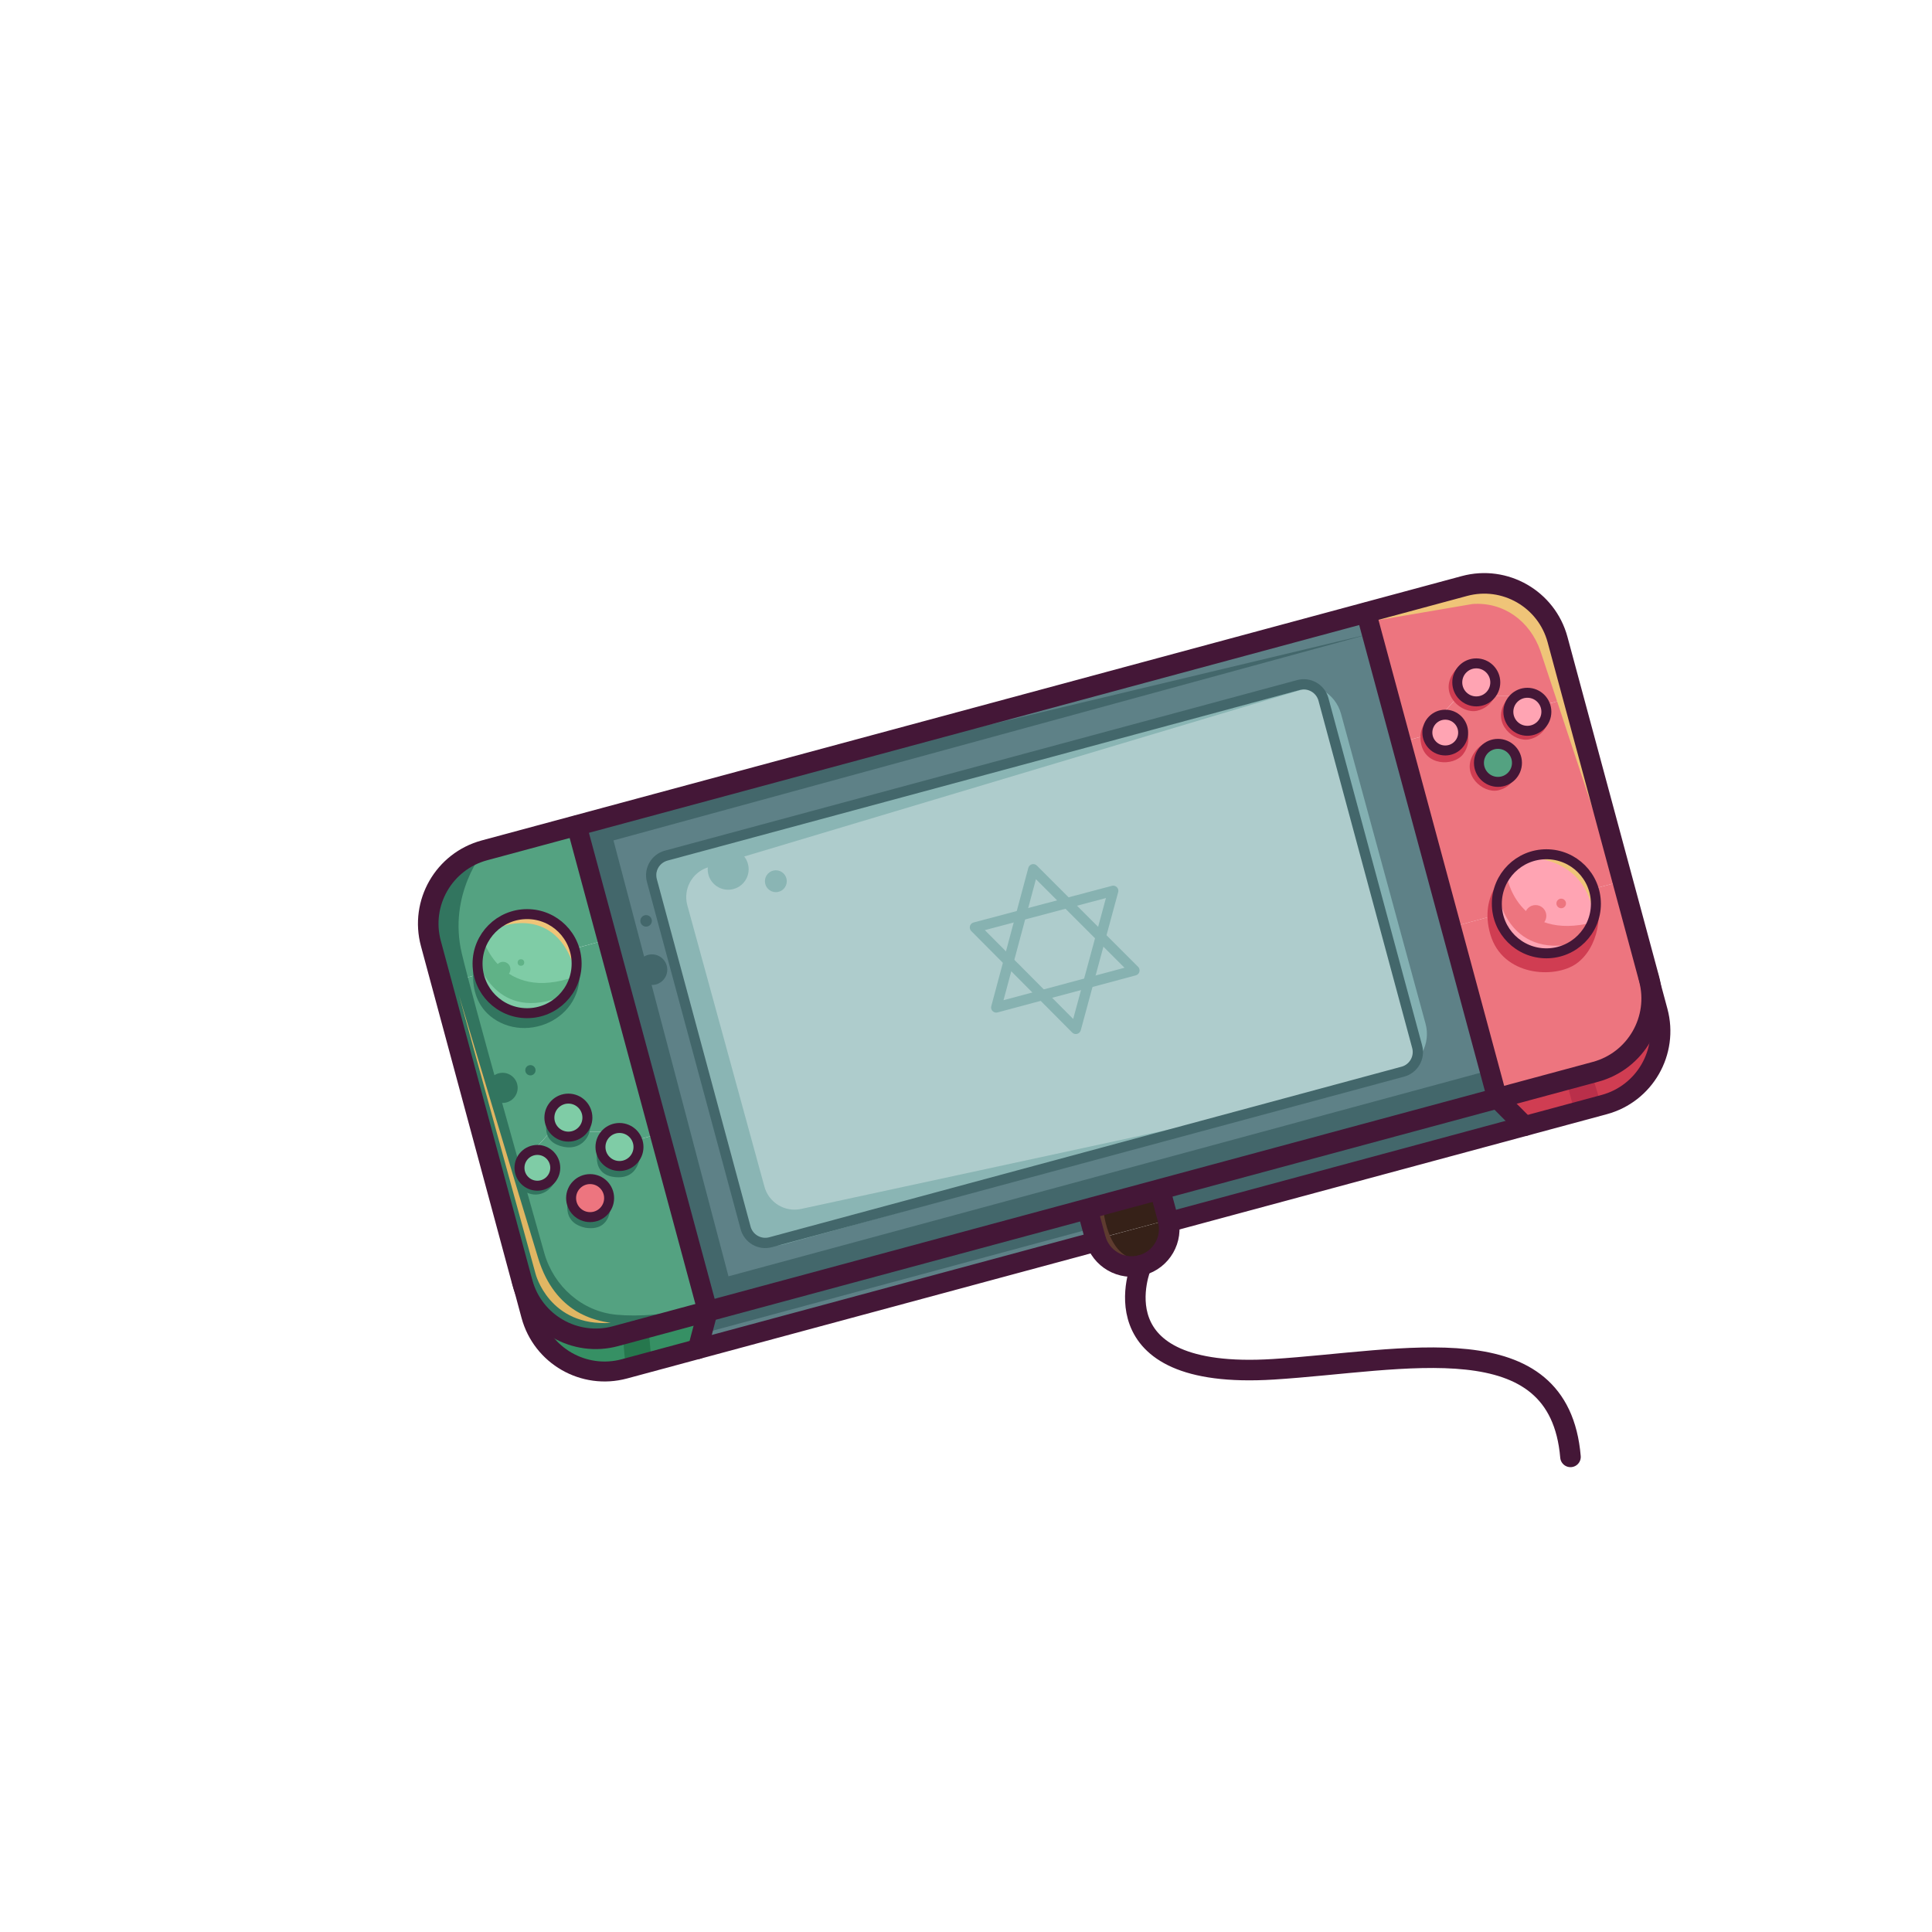 <svg xml:space="preserve" style="enable-background:new 0 0 500 500;" viewBox="0 0 500 500" y="0px" x="0px" xmlns:xlink="http://www.w3.org/1999/xlink" xmlns="http://www.w3.org/2000/svg" id="图层_1" version="1.1">
<style type="text/css">
	.st0{fill:#D03D52;}
	.st1{fill:#ED757F;}
	.st2{fill:#FFA4B3;}
	.st3{fill:#43676B;}
	.st4{fill:#54A281;}
	.st5{fill:#5E8187;}
	.st6{fill:#AECCCC;}
	.st7{fill:#362118;}
	.st8{fill:#369064;}
	.st9{fill:#7FCCA6;}
	.st10{fill:#8AB5B4;}
	.st11{fill:#32755F;}
	.st12{fill:#EFC478;}
	.st13{fill:#60B287;}
	.st14{fill:#E0B663;}
	.st15{fill:#26774D;}
	.st16{fill:#BA2F4A;}
	.st17{fill:#5E3B2F;}
	.st18{fill:#83B0B2;}
	.st19{fill:none;stroke:#87B2B1;stroke-width:2.66;stroke-linecap:round;stroke-linejoin:round;stroke-miterlimit:10;}
	.st20{fill:none;stroke:#441737;stroke-width:5.32;stroke-linecap:round;stroke-linejoin:round;stroke-miterlimit:10;}
	.st21{fill:none;stroke:#441737;stroke-width:5.162;stroke-linecap:round;stroke-linejoin:round;stroke-miterlimit:10;}
	.st22{fill:none;stroke:#43676B;stroke-width:2.66;stroke-miterlimit:10;}
	.st23{fill:none;stroke:#441737;stroke-width:2.581;stroke-linecap:round;stroke-linejoin:round;stroke-miterlimit:10;}
</style>
<g id="XMLID_42_">
	<g>
		<path d="M428.55,261.23c2.87,10.53-3.35,21.33-13.88,24.15l-20.53,5.53l-7.13-7.13l25.43-6.86
			c10.48-2.82,16.7-13.57,13.88-24.05L428.55,261.23z" class="st0"></path>
		<path d="M426.32,252.88c2.39,10.32-3.78,20.75-14.04,23.51l-25.43,6.86l-11.65-43.2l12.18-3.3
			c1.81,6.86,8.83,10.91,15.69,9.04c6.81-1.86,10.91-8.88,9.04-15.69l7.55-2.02l6.49,24.15
			C426.21,252.45,426.26,252.66,426.32,252.88z" class="st1"></path>
		<path d="M419.67,228.09l-7.55,2.02c-1.86-6.86-8.88-10.91-15.75-9.04c-6.81,1.81-10.85,8.88-8.99,15.69l-12.18,3.3
			l-12.87-47.93l6.76-1.81c0.69,2.45,3.19,3.94,5.69,3.25c2.45-0.64,3.94-3.19,3.25-5.64c-0.53-2.07-2.45-3.46-4.47-3.46l4.47-4.95
			c1.22,1.28,3.03,1.86,4.84,1.33c0.53-0.16,1.06-0.37,1.49-0.69h7.08c-1.28,1.22-1.86,3.03-1.38,4.84c0.74,2.66,3.46,4.2,6.06,3.46
			c2.61-0.69,4.15-3.4,3.46-6.01l7.23-1.97L419.67,228.09z M388.49,201.7c2.61-0.69,4.15-3.4,3.46-6.01
			c-0.69-2.66-3.4-4.2-6.01-3.51c-2.66,0.74-4.2,3.4-3.46,6.06C383.17,200.85,385.89,202.39,388.49,201.7z" class="st1"></path>
		<path d="M412.11,230.11c1.86,6.81-2.23,13.83-9.04,15.69c-6.86,1.86-13.88-2.18-15.69-9.04
			c-1.86-6.81,2.18-13.88,8.99-15.69C403.23,219.2,410.25,223.24,412.11,230.11z" class="st2"></path>
		<path d="M402.64,165.05l4.15,15.43l-7.23,1.97c-0.69-2.61-3.4-4.15-6.01-3.46c-0.85,0.21-1.54,0.64-2.13,1.17h-7.08
			c1.7-1.12,2.55-3.25,1.97-5.32c-0.69-2.61-3.4-4.15-6.01-3.46c-2.61,0.69-4.15,3.4-3.46,6.01c0.21,0.8,0.64,1.54,1.17,2.13
			l-4.47,4.95c-0.37,0-0.8,0.05-1.17,0.16c-2.5,0.69-3.94,3.25-3.3,5.69l-6.76,1.81l-9.2-34.1l25.43-6.86
			C389.03,148.34,399.77,154.57,402.64,165.05z" class="st1"></path>
		<path d="M399.56,182.44c0.69,2.61-0.85,5.32-3.46,6.01c-2.61,0.74-5.32-0.8-6.06-3.46c-0.48-1.81,0.11-3.62,1.38-4.84
			c0.59-0.53,1.28-0.96,2.13-1.17C396.15,178.29,398.87,179.84,399.56,182.44z" class="st2"></path>
		<path d="M394.13,290.91l-92.19,24.9c-0.05-0.27-0.11-0.48-0.16-0.74l-1.81-7.82L387,283.78L394.13,290.91z" class="st3"></path>
		<path d="M391.95,195.69c0.69,2.61-0.85,5.32-3.46,6.01c-2.61,0.69-5.32-0.85-6.01-3.46c-0.74-2.66,0.8-5.32,3.46-6.06
			C388.55,191.49,391.26,193.03,391.95,195.69z" class="st4"></path>
		<path d="M375.19,240.06l11.65,43.2l-204.33,55.11l-12.08-44.9l-13.51-50.22l-8.14-30.11l204.33-55.11l9.2,34.1
			L375.19,240.06z M362.59,276.87c2.82-0.74,4.47-3.62,3.72-6.44l-24.26-89.9c-0.74-2.82-3.67-4.47-6.49-3.72l-163.58,44.15
			c-2.82,0.74-4.47,3.67-3.72,6.44l24.26,89.9c0.74,2.82,3.62,4.47,6.44,3.72L362.59,276.87z" class="st5"></path>
		<path d="M386.31,174.84c0.59,2.07-0.27,4.2-1.97,5.32c-0.43,0.32-0.96,0.53-1.49,0.69c-1.81,0.53-3.62-0.05-4.84-1.33
			c-0.53-0.59-0.96-1.33-1.17-2.13c-0.69-2.61,0.85-5.32,3.46-6.01C382.91,170.69,385.62,172.23,386.31,174.84z" class="st2"></path>
		<path d="M378.01,187.92c0.69,2.45-0.8,5-3.25,5.64c-2.5,0.69-5-0.8-5.69-3.25c-0.64-2.45,0.8-5,3.3-5.69
			c0.37-0.11,0.8-0.16,1.17-0.16C375.57,184.46,377.48,185.85,378.01,187.92z" class="st2"></path>
		<path d="M366.31,270.43c0.74,2.82-0.9,5.69-3.72,6.44l-163.64,44.15c-2.82,0.74-5.69-0.9-6.44-3.72l-24.26-89.9
			c-0.74-2.77,0.9-5.69,3.72-6.44l163.58-44.15c2.82-0.74,5.75,0.9,6.49,3.72L366.31,270.43z" class="st6"></path>
		<path d="M301.94,315.81c0.11,0.59,0.16,1.17,0.16,1.76c0,4.31-2.82,8.19-7.18,9.42c-4.89,1.33-10-1.44-11.65-6.17
			L301.94,315.81z" class="st7"></path>
		<path d="M301.78,315.06c0.05,0.27,0.11,0.48,0.16,0.74l-18.67,5c-0.11-0.21-0.21-0.43-0.27-0.69l-2.34-7.66
			l19.31-5.21L301.78,315.06z" class="st7"></path>
		<path d="M283,320.12c0.05,0.27,0.16,0.48,0.27,0.69l-103.15,27.88l2.55-9.79l97.99-26.44L283,320.12z" class="st3"></path>
		<path d="M182.67,338.9l-2.55,9.79l-18.99,5.11c-10.48,2.82-21.28-3.4-24.15-13.88l-2.23-8.46
			c0.11,0.37,0.21,0.74,0.32,1.06c3.25,9.84,13.67,15.53,23.78,12.82L182.67,338.9z" class="st8"></path>
		<path d="M170.44,293.47l12.08,44.9l-23.78,6.44c-10,2.66-20.22-2.77-23.67-12.29c-0.11-0.32-0.21-0.69-0.32-1.06
			c-0.05-0.16-0.11-0.37-0.16-0.53l-7.08-26.17l6.65-1.81c0.64,2.5,3.19,3.94,5.64,3.3c2.5-0.69,3.94-3.19,3.3-5.69
			c-0.59-2.02-2.45-3.4-4.47-3.4l4.47-4.95c1.17,1.22,3.03,1.81,4.84,1.33c0.53-0.16,1.06-0.37,1.49-0.69h7.02
			c-1.22,1.17-1.86,3.03-1.33,4.84c0.69,2.61,3.4,4.15,6.01,3.46c2.61-0.74,4.2-3.4,3.46-6.06L170.44,293.47z M153.52,314.32
			c2.61-0.69,4.2-3.4,3.46-6.01c-0.69-2.61-3.4-4.15-6.01-3.46c-2.61,0.69-4.15,3.4-3.46,6.01
			C148.2,313.47,150.91,315.06,153.52,314.32z" class="st4"></path>
		<path d="M156.93,243.25l13.51,50.22l-5.85,1.6c-0.69-2.61-3.4-4.15-6.01-3.46c-0.8,0.27-1.54,0.64-2.13,1.22h-7.02
			c1.65-1.12,2.5-3.25,1.97-5.32c-0.74-2.66-3.4-4.2-6.06-3.51c-2.61,0.74-4.15,3.4-3.46,6.06c0.27,0.8,0.69,1.54,1.22,2.13
			l-4.47,4.95c-0.43,0-0.8,0.05-1.22,0.16c-2.5,0.64-3.94,3.19-3.25,5.64l-6.65,1.81l-13.46-49.95l9.52-2.55
			c1.86,6.86,8.88,10.91,15.69,9.04c6.86-1.81,10.91-8.88,9.04-15.69L156.93,243.25z" class="st4"></path>
		<path d="M164.59,295.06c0.74,2.66-0.85,5.32-3.46,6.06c-2.61,0.69-5.32-0.85-6.01-3.46
			c-0.53-1.81,0.11-3.67,1.33-4.84c0.59-0.59,1.33-0.96,2.13-1.22C161.18,290.91,163.89,292.45,164.59,295.06z" class="st9"></path>
		<path d="M156.98,308.31c0.74,2.61-0.85,5.32-3.46,6.01c-2.61,0.74-5.32-0.85-6.01-3.46
			c-0.69-2.61,0.85-5.32,3.46-6.01C153.57,304.16,156.29,305.7,156.98,308.31z" class="st1"></path>
		<path d="M156.93,243.25l-8.62,2.34c-1.81-6.86-8.88-10.91-15.69-9.04c-6.86,1.86-10.91,8.88-9.04,15.69l-9.52,2.55
			l-3.03-11.12c-2.82-10.48,3.4-21.23,13.88-24.1l23.89-6.44L156.93,243.25z" class="st4"></path>
		<path d="M151.39,287.51c0.53,2.07-0.32,4.2-1.97,5.32c-0.43,0.32-0.96,0.53-1.49,0.69c-1.81,0.48-3.67-0.11-4.84-1.33
			c-0.53-0.59-0.96-1.33-1.22-2.13c-0.69-2.66,0.85-5.32,3.46-6.06C147.99,283.3,150.65,284.85,151.39,287.51z" class="st9"></path>
		<path d="M148.31,245.59c1.86,6.81-2.18,13.88-9.04,15.69c-6.81,1.86-13.83-2.18-15.69-9.04
			c-1.86-6.81,2.18-13.83,9.04-15.69C139.42,234.68,146.5,238.73,148.31,245.59z" class="st9"></path>
		<path d="M143.09,300.54c0.64,2.5-0.8,5-3.3,5.69c-2.45,0.64-5-0.8-5.64-3.3c-0.69-2.45,0.74-5,3.25-5.64
			c0.43-0.11,0.8-0.16,1.22-0.16C140.65,297.14,142.51,298.52,143.09,300.54z" class="st9"></path>
	</g>
</g>
<polygon points="354.7,164 158.77,217.5 188.53,330.31 386.51,276.71 388.61,284.52 184.28,339.63 148.76,213.16" class="st3"></polygon>
<circle r="3.96" cy="250.95" cx="168.73" class="st3"></circle>
<circle r="1.49" cy="238.32" cx="167.21" class="st3"></circle>
<path d="M339.93,177.58l-156.78,46.91c-4.06,1.33-6.37,5.59-5.29,9.72l19.95,72.81c1.1,4.19,5.29,6.77,9.52,5.85
	l131.02-28.29l-135.51,37.45c-4.29,1.19-8.73-1.37-9.85-5.68l-23.05-88.29c-0.66-2.54,0.85-5.13,3.38-5.81L339.93,177.58z" class="st10"></path>
<circle r="5.3" cy="224.96" cx="188.45" class="st10"></circle>
<circle r="2.83" cy="228.06" cx="200.79" class="st10"></circle>
<path d="M123.59,245.52c0,0-4.45,12.01,4.06,18.03c9.9,7,26.03-1.42,21.58-16.05c-0.15,3.77-2.06,19.41-18.52,13.1
	C125.87,258.58,123.07,255.51,123.59,245.52z" class="st11"></path>
<path d="M129.72,239.81c0,0,14.16-5.65,19.05,11.14C149.81,245.87,143.31,229.76,129.72,239.81z" class="st12"></path>
<path d="M124.81,242.57c0,0,4.6,17.13,24.06,10.16c-2.41,5.84-7.98,12.66-18.59,7.68
	C119.67,255.43,124.81,242.57,124.81,242.57z" class="st13"></path>
<circle r="1.91" cy="250.83" cx="130.19" class="st13"></circle>
<circle r="0.85" cy="249.1" cx="134.82" class="st13"></circle>
<path d="M123.59,248.61c0,0,4.75,16.55,22.43,9.02C144,260.75,126.62,268.6,123.59,248.61z" class="st9"></path>
<path d="M143.23,285.77c0,0-5.09,8.39,1.43,10.69c6.81,2.4,10.2-4.75,6.72-8.97c0.63,1.76-0.61,6.78-4.75,6.19
	C142.5,293.08,142.62,288.49,143.23,285.77z" class="st11"></path>
<path d="M135.24,299.65c0,0-4.79,5.26,0.38,8.58c5.17,3.32,10.5-3.13,7.6-6.95c0.03,2.89-2.27,6.93-6.12,4.8
	C133.25,303.96,135.24,299.65,135.24,299.65z" class="st11"></path>
<path d="M148.41,306.86c0,0-2.24,7.24,3.61,8.07s5.92-5.35,5.92-5.35s1.55,9.36-6.39,8.17
	C143.23,315.99,148.41,306.86,148.41,306.86z" class="st11"></path>
<path d="M155.4,295.03c0,0-0.78,6.75,4.45,6.7c5.23-0.04,5.87-4.13,5.87-4.13s0.47,7.54-6.25,7.06
	C152.57,304.18,154.49,297.1,155.4,295.03z" class="st11"></path>
<path d="M125.37,220.08c0,0-9.54,11.21-5.85,26.7c2.91,12.21,15.95,58.46,21.35,77.53c2.44,8.6,9.77,15.11,18.67,15.94
	c5.76,0.54,13.43,0.06,23.57-2.42c-8.02,3.71-34.89,18.25-47.17-1.83c-5.77-21.39-25.17-93.42-25.17-93.42
	S108.31,227.09,125.37,220.08z" class="st11"></path>
<circle r="3.9" cy="281.54" cx="130.07" class="st11"></circle>
<circle r="1.33" cy="276.98" cx="137.27" class="st11"></circle>
<path d="M118.78,257.54l19.82,72.11c0,0,3.48,13.74,19.46,12.71c-3.82-0.59-14.36-2.36-18.77-16.7
	C134.89,311.33,118.78,257.54,118.78,257.54z" class="st14"></path>
<polygon points="161.2,345.82 162.08,355.99 168.73,353.74 167.84,343.69" class="st15"></polygon>
<polygon points="405.28,279.45 407.82,288.87 414.76,287.14 411.86,277.67" class="st16"></polygon>
<path d="M285.61,313.55c0,0,1.33,13.89,10.79,12.22c-2.66,3.1-11.64,0.92-14.02-11.26
	C285.61,313.55,285.61,313.55,285.61,313.55z" class="st17"></path>
<polygon points="183.15,344.73 282.75,317.86 281.91,322.32 182.35,348.66" class="st5"></polygon>
<path d="M390.36,225.7c0,0-7.82,5.39-4.64,16.18c3.18,10.79,16.63,11.48,22.24,7.51c5.62-3.97,7.45-13.58,4.14-19.31
	c0.41,2.64,2.51,15.46-13.89,16.08C390.24,245.57,384.13,236.41,390.36,225.7z" class="st0"></path>
<path d="M389.89,226.56c0,0,2.72,17.29,22.59,12.1c-3.33,5.44-10.1,12.63-20.61,5.05
	C384.99,237.57,386.15,228.82,389.89,226.56z" class="st1"></path>
<path d="M394.14,221.9c0,0,16.5-1.09,18.34,15.65C414.17,232.28,411.64,217.44,394.14,221.9z" class="st12"></path>
<circle r="2.79" cy="237.02" cx="397.4" class="st1"></circle>
<circle r="1.24" cy="233.81" cx="404.04" class="st1"></circle>
<path d="M387.67,231.21c0,0,2.18,16.88,20.18,12.96C405.75,245.62,388.51,251.72,387.67,231.21z" class="st2"></path>
<path d="M372.82,185.13c0,0-6.01,0.65-5.12,6.9s8.46,6.41,10.96,3.15c2.49-3.25,1.27-7.83-1.52-8.57
	c1.45,2.26,1.45,7.33-3.58,7.58S368.11,187.04,372.82,185.13z" class="st0"></path>
<path d="M384.28,172.48c0,0-5.01-3.37-8.36,1.99c-3.35,5.36,2.35,10.35,6.35,9.47c4-0.88,6.02-5.17,4.36-7.53
	c-0.35,2.67-3.6,6.54-7.62,3.5S379.44,170.91,384.28,172.48z" class="st0"></path>
<path d="M389.73,193.08c0,0-5.01-3.37-8.36,1.99c-3.35,5.36,2.35,10.35,6.35,9.47c4-0.88,6.02-5.17,4.36-7.53
	c-0.34,3.29-4.29,6.69-7.62,3.5C380.82,197,384.9,191.51,389.73,193.08z" class="st0"></path>
<path d="M397.83,179.87c0,0-5.01-3.37-8.36,1.99c-3.35,5.36,2.35,10.35,6.35,9.47c4-0.88,6.02-5.17,4.36-7.53
	c-0.34,3.29-4.29,6.69-7.62,3.5C388.92,183.8,393,178.3,397.83,179.87z" class="st0"></path>
<path d="M354.2,160.9l34.99-9.58c0,0,10.28,0.8,13.89,14.21s23.68,87.77,23.68,87.77l-28.11-84.86
	c-2.68-7.68-9.49-12.73-17.6-12.12L354.2,160.9z" class="st12"></path>
<path d="M322.16,181.04l12.6-3.37c5.35-1.43,10.84,1.73,12.3,7.07l21.87,80.2c1.42,5.2-1.52,10.59-6.65,12.23
	l-8.08,2.57c0,0,12.54-2.99,12.98-6.24c0.44-3.25-25.49-94.22-25.49-94.22S341.2,174.64,322.16,181.04z" class="st18"></path>
<polygon points="278.42,266.28 252.31,240.02 288.1,230.54" class="st19"></polygon>
<polygon points="257.83,260.73 267.41,224.96 293.59,251.14" class="st19"></polygon>
<path d="M412.91,277.39l-253.62,68.41c-10.48,2.83-21.27-3.38-24.1-13.86l-23.68-87.77
	c-2.83-10.48,3.38-21.27,13.86-24.1l253.62-68.41c10.48-2.83,21.27,3.38,24.1,13.86l23.68,87.77
	C429.59,263.78,423.39,274.56,412.91,277.39z" class="st20"></path>
<path d="M426.61,252.74l2.42,8.99c2.83,10.5-3.38,21.31-13.88,24.14l-112.74,30.41" class="st21"></path>
<path d="M283.73,321.31L161.6,354.26c-10.5,2.83-21.31-3.38-24.14-13.88l-2.42-8.99" class="st21"></path>
<polyline points="149.23,213.64 183.15,339.37 180.58,349.14" class="st21"></polyline>
<polyline points="353.56,158.52 387.48,284.25 394.61,291.4" class="st21"></polyline>
<path d="M363.04,277.35l-163.62,44.14c-2.81,0.76-5.7-0.91-6.46-3.72l-24.25-89.88c-0.76-2.81,0.91-5.7,3.72-6.46
	l163.62-44.14c2.81-0.76,5.7,0.91,6.46,3.72l24.25,89.88C367.52,273.7,365.85,276.6,363.04,277.35z" class="st22"></path>
<circle r="12.82" cy="249.39" cx="136.41" class="st23"></circle>
<circle r="4.92" cy="289.24" cx="147.1" class="st23"></circle>
<circle r="4.92" cy="310.07" cx="152.72" class="st23"></circle>
<circle r="4.92" cy="296.84" cx="160.32" class="st23"></circle>
<circle r="4.63" cy="302.23" cx="139.07" class="st23"></circle>
<circle r="4.92" cy="176.6" cx="382.06" class="st23"></circle>
<circle r="4.92" cy="197.43" cx="387.67" class="st23"></circle>
<circle r="4.92" cy="184.21" cx="395.28" class="st23"></circle>
<circle r="4.63" cy="189.59" cx="374.03" class="st23"></circle>
<circle r="12.82" cy="233.9" cx="400.2" class="st23"></circle>
<path d="M281.87,314.59l1.62,6c1.4,5.18,6.73,8.25,11.92,6.85h0c5.18-1.4,8.25-6.73,6.85-11.92l-1.62-6" class="st20"></path>
<path d="M295.4,327.44c0,0-12.75,29.87,34.15,26.93c33.92-2.13,73.92-12.25,76.89,22.67" class="st20"></path>
</svg>
